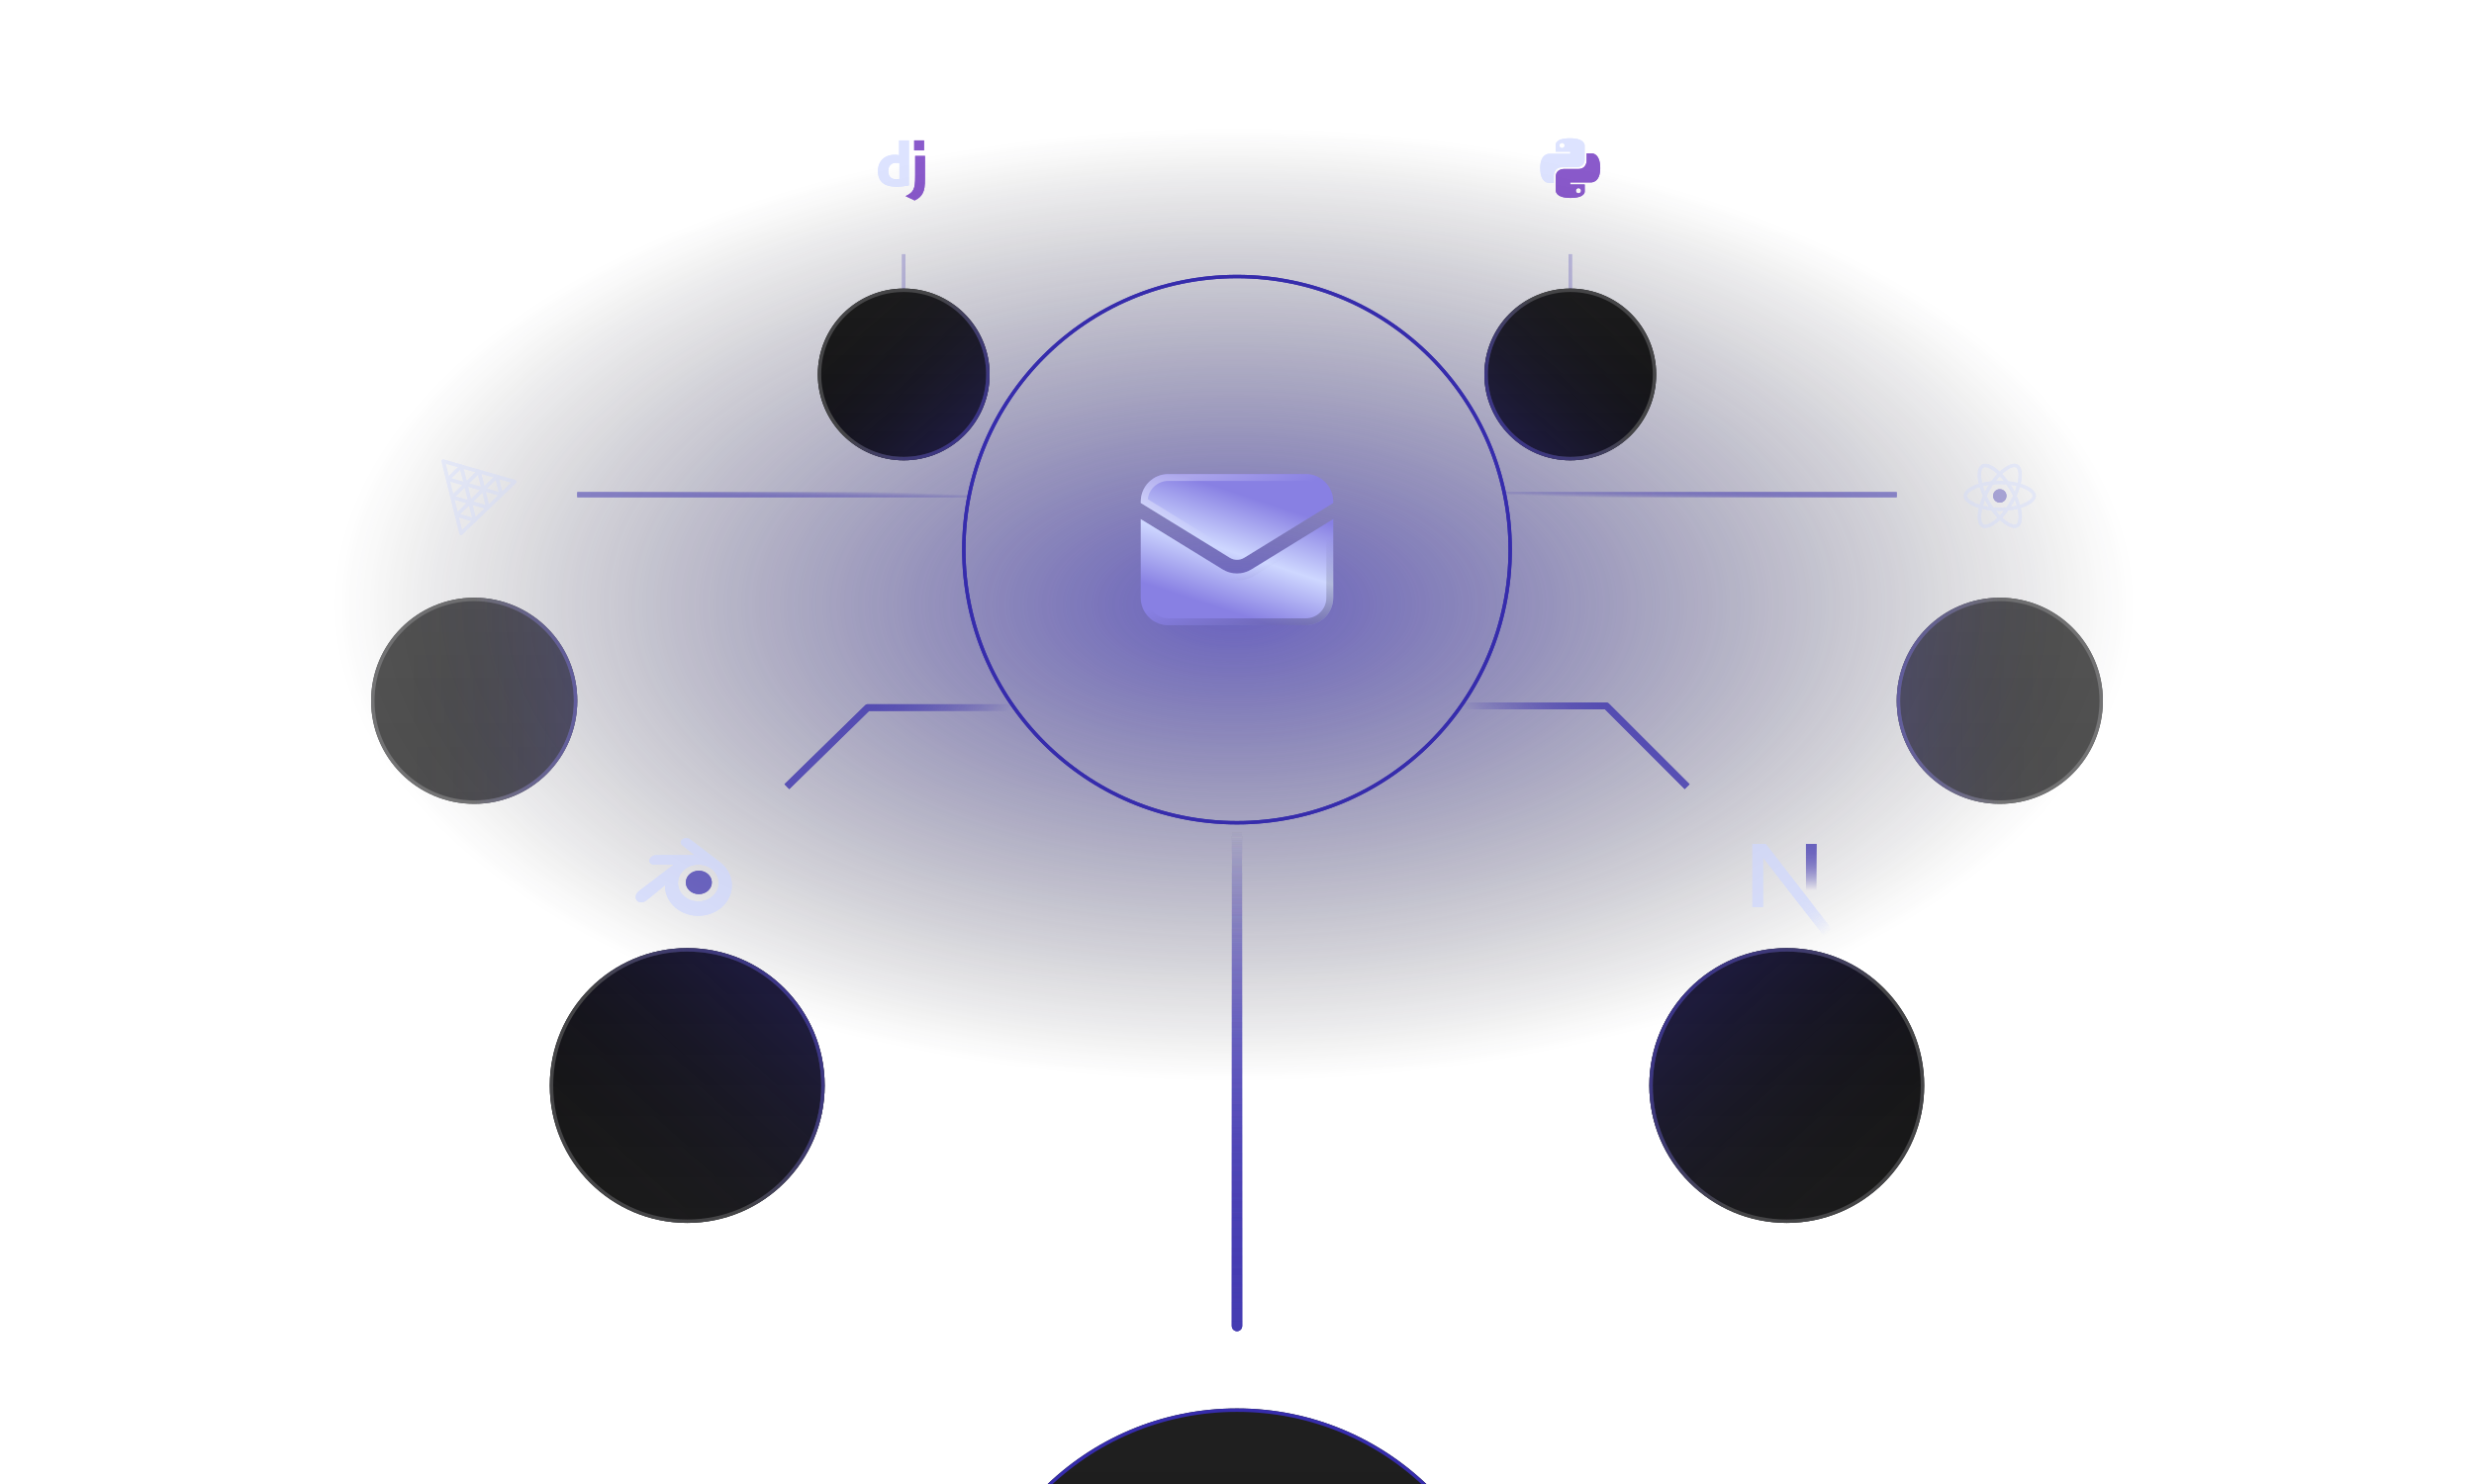 <svg width="720" height="432" viewBox="0 0 720 432" fill="none" xmlns="http://www.w3.org/2000/svg">
<g opacity="0.75">
<path d="M630 160C630 248.366 509.117 320 360 320C210.883 320 90 248.366 90 160C90 71.634 210.883 0 360 0C509.117 0 630 71.634 630 160Z" fill="url(#paint0_radial_313_4597)"/>
</g>
<g opacity="0.25">
<path d="M457 74V87L427.5 116.5" stroke="url(#paint1_linear_313_4597)" stroke-linejoin="round"/>
<path d="M457 74V87L427.5 116.5" stroke="url(#paint2_linear_313_4597)" stroke-linejoin="round" style="mix-blend-mode:plus-lighter"/>
</g>
<g opacity="0.25">
<path d="M263 74V87.153L292.5 117" stroke="url(#paint3_linear_313_4597)" stroke-linejoin="round"/>
<path d="M263 74V87.153L292.5 117" stroke="url(#paint4_linear_313_4597)" stroke-linejoin="round" style="mix-blend-mode:plus-lighter"/>
</g>
<g opacity="0.5">
<path d="M552 144H438" stroke="url(#paint5_linear_313_4597)" stroke-width="1.5"/>
<path d="M552 144H438" stroke="url(#paint6_linear_313_4597)" stroke-width="1.5" style="mix-blend-mode:plus-lighter"/>
</g>
<g opacity="0.5">
<path d="M168 144L282 144" stroke="url(#paint7_linear_313_4597)" stroke-width="1.5"/>
<path d="M168 144L282 144" stroke="url(#paint8_linear_313_4597)" stroke-width="1.5" style="mix-blend-mode:plus-lighter"/>
</g>
<g opacity="0.75">
<path d="M491 229L467.5 205.5H425.5" stroke="url(#paint9_linear_313_4597)" stroke-width="2" stroke-linejoin="round"/>
<path d="M491 229L467.5 205.5H425.5" stroke="url(#paint10_linear_313_4597)" stroke-width="2" stroke-linejoin="round" style="mix-blend-mode:plus-lighter"/>
</g>
<g opacity="0.75">
<path d="M229 229L252.5 206H294.5" stroke="url(#paint11_linear_313_4597)" stroke-width="2" stroke-linejoin="round"/>
<path d="M229 229L252.5 206H294.5" stroke="url(#paint12_linear_313_4597)" stroke-width="2" stroke-linejoin="round" style="mix-blend-mode:plus-lighter"/>
</g>
<g filter="url(#filter0_ddddd_313_4597)">
<circle cx="360" cy="160" r="80" fill="url(#paint13_linear_313_4597)"/>
<circle cx="360" cy="160" r="79.5" stroke="#362CAC"/>
</g>
<path fill-rule="evenodd" clip-rule="evenodd" d="M388 146V146.421L362.096 162.363C361.466 162.75 360.74 162.956 360 162.956C359.26 162.956 358.534 162.75 357.904 162.363L332 146.421V146C332 143.878 332.843 141.843 334.343 140.343C335.843 138.843 337.878 138 340 138H380C382.122 138 384.157 138.843 385.657 140.343C387.157 141.843 388 143.878 388 146ZM332 174V151.12L355.808 165.768C357.069 166.544 358.52 166.954 360 166.954C361.48 166.954 362.931 166.544 364.192 165.768L388 151.12V174C388 176.122 387.157 178.157 385.657 179.657C384.157 181.157 382.122 182 380 182H340C337.878 182 335.843 181.157 334.343 179.657C332.843 178.157 332 176.122 332 174Z" fill="url(#paint14_linear_313_4597)"/>
<g style="mix-blend-mode:plus-lighter" opacity="0.1" filter="url(#filter1_f_313_4597)">
<path fill-rule="evenodd" clip-rule="evenodd" d="M388 146V146.421L362.096 162.363C361.466 162.75 360.74 162.956 360 162.956C359.26 162.956 358.534 162.75 357.904 162.363L332 146.421V146C332 143.878 332.843 141.843 334.343 140.343C335.843 138.843 337.878 138 340 138H380C382.122 138 384.157 138.843 385.657 140.343C387.157 141.843 388 143.878 388 146ZM332 174V151.12L355.808 165.768C357.069 166.544 358.52 166.954 360 166.954C361.48 166.954 362.931 166.544 364.192 165.768L388 151.12V174C388 176.122 387.157 178.157 385.657 179.657C384.157 181.157 382.122 182 380 182H340C337.878 182 335.843 181.157 334.343 179.657C332.843 178.157 332 176.122 332 174Z" fill="url(#paint15_linear_313_4597)"/>
</g>
<g style="mix-blend-mode:plus-lighter" opacity="0.2" filter="url(#filter2_f_313_4597)">
<path fill-rule="evenodd" clip-rule="evenodd" d="M388 146V146.421L362.096 162.363C361.466 162.75 360.74 162.956 360 162.956C359.26 162.956 358.534 162.75 357.904 162.363L332 146.421V146C332 143.878 332.843 141.843 334.343 140.343C335.843 138.843 337.878 138 340 138H380C382.122 138 384.157 138.843 385.657 140.343C387.157 141.843 388 143.878 388 146ZM332 174V151.12L355.808 165.768C357.069 166.544 358.52 166.954 360 166.954C361.48 166.954 362.931 166.544 364.192 165.768L388 151.12V174C388 176.122 387.157 178.157 385.657 179.657C384.157 181.157 382.122 182 380 182H340C337.878 182 335.843 181.157 334.343 179.657C332.843 178.157 332 176.122 332 174Z" fill="url(#paint16_linear_313_4597)"/>
</g>
<path d="M355.284 166.62L355.284 166.62C356.702 167.492 358.335 167.954 360 167.954C361.665 167.954 363.298 167.492 364.716 166.62L364.211 165.799L364.716 166.62L387 152.909V174C387 175.857 386.263 177.637 384.95 178.95C383.637 180.263 381.857 181 380 181H340C338.143 181 336.363 180.263 335.05 178.95C333.737 177.637 333 175.857 333 174V152.909L355.284 166.62Z" stroke="url(#paint17_linear_313_4597)" stroke-width="2"/>
<path d="M386.999 145.863L361.572 161.511C361.572 161.511 361.572 161.511 361.572 161.511C361.099 161.802 360.555 161.956 360 161.956C359.445 161.956 358.901 161.802 358.428 161.511C358.428 161.511 358.428 161.511 358.428 161.511L333.001 145.863C333.037 144.056 333.77 142.331 335.05 141.05C336.363 139.737 338.143 139 340 139H380C381.857 139 383.637 139.737 384.95 141.05C386.23 142.331 386.963 144.056 386.999 145.863Z" stroke="url(#paint18_linear_313_4597)" stroke-width="2"/>
<g style="mix-blend-mode:plus-lighter" filter="url(#filter3_f_313_4597)">
<circle cx="360" cy="160" r="79.5" stroke="#362CAC"/>
</g>
<g style="mix-blend-mode:plus-lighter" filter="url(#filter4_f_313_4597)">
<circle cx="360" cy="160" r="79.5" stroke="#362CAC"/>
</g>
<g filter="url(#filter5_dddd_313_4597)">
<circle cx="25" cy="25" r="25" transform="matrix(-1 0 0 1 288 24)" fill="url(#paint19_linear_313_4597)"/>
<circle cx="25" cy="25" r="25" transform="matrix(-1 0 0 1 288 24)" fill="url(#paint20_linear_313_4597)" fill-opacity="0.25"/>
<circle cx="25" cy="25" r="24.5" transform="matrix(-1 0 0 1 288 24)" stroke="#454547"/>
<circle cx="25" cy="25" r="24.5" transform="matrix(-1 0 0 1 288 24)" stroke="url(#paint21_linear_313_4597)" stroke-opacity="0.4"/>
<circle cx="25" cy="25" r="24.5" transform="matrix(-1 0 0 1 288 24)" stroke="url(#paint22_linear_313_4597)" stroke-opacity="0.4" style="mix-blend-mode:plus-lighter"/>
</g>
<g opacity="0.7">
<path d="M261.662 40.875H264.522V53.983C263.057 54.261 261.978 54.37 260.811 54.37C257.318 54.366 255.5 52.805 255.5 49.808C255.5 46.92 257.429 45.046 260.418 45.046C260.881 45.046 261.235 45.083 261.662 45.192V40.875ZM261.762 47.554C261.427 47.445 261.151 47.408 260.798 47.408C259.351 47.408 258.515 48.291 258.515 49.837C258.515 51.343 259.314 52.174 260.779 52.174C261.096 52.174 261.353 52.156 261.762 52.102V47.554Z" fill="#CED7FF"/>
<path d="M269.198 45.398V51.961C269.198 54.221 269.029 55.308 268.532 56.245C268.068 57.146 267.457 57.714 266.195 58.342L263.541 57.091C264.804 56.505 265.415 55.986 265.805 55.195C266.213 54.386 266.342 53.449 266.342 50.984V45.398H269.198Z" fill="#5914B5"/>
<path d="M266.055 40.875H268.915V43.781H266.055V40.875Z" fill="#5914B5"/>
<g style="mix-blend-mode:plus-lighter" filter="url(#filter6_f_313_4597)">
<path d="M261.662 40.875H264.522V53.983C263.057 54.261 261.978 54.37 260.811 54.37C257.318 54.366 255.5 52.805 255.5 49.808C255.5 46.92 257.429 45.046 260.418 45.046C260.881 45.046 261.235 45.083 261.662 45.192V40.875ZM261.762 47.554C261.427 47.445 261.151 47.408 260.798 47.408C259.351 47.408 258.515 48.291 258.515 49.837C258.515 51.343 259.314 52.174 260.779 52.174C261.096 52.174 261.353 52.156 261.762 52.102V47.554Z" fill="#CED7FF"/>
<path d="M269.198 45.398V51.961C269.198 54.221 269.029 55.308 268.532 56.245C268.068 57.146 267.457 57.714 266.195 58.342L263.541 57.091C264.804 56.505 265.415 55.986 265.805 55.195C266.213 54.386 266.342 53.449 266.342 50.984V45.398H269.198Z" fill="#5914B5"/>
<path d="M266.055 40.875H268.915V43.781H266.055V40.875Z" fill="#5914B5"/>
</g>
</g>
<g filter="url(#filter7_dddd_313_4597)">
<circle cx="457" cy="49" r="25" fill="url(#paint23_linear_313_4597)"/>
<circle cx="457" cy="49" r="25" fill="url(#paint24_linear_313_4597)" fill-opacity="0.25"/>
<circle cx="457" cy="49" r="24.5" stroke="#454547"/>
<circle cx="457" cy="49" r="24.5" stroke="url(#paint25_linear_313_4597)" stroke-opacity="0.4"/>
<circle cx="457" cy="49" r="24.5" stroke="url(#paint26_linear_313_4597)" stroke-opacity="0.4" style="mix-blend-mode:plus-lighter"/>
</g>
<g opacity="0.7">
<path d="M456.916 40.25C452.484 40.25 452.761 42.172 452.761 42.172L452.766 44.163H456.995V44.761H451.086C451.086 44.761 448.25 44.439 448.25 48.911C448.25 53.383 450.725 53.224 450.725 53.224H452.203V51.149C452.203 51.149 452.123 48.674 454.638 48.674H458.833C458.833 48.674 461.19 48.712 461.19 46.396V42.567C461.19 42.567 461.548 40.25 456.916 40.25ZM454.584 41.589C455.005 41.589 455.345 41.929 455.345 42.35C455.345 42.771 455.005 43.111 454.584 43.111C454.163 43.111 453.823 42.771 453.823 42.35C453.823 41.929 454.163 41.589 454.584 41.589Z" fill="#CED7FF"/>
<path d="M457.042 57.617C461.474 57.617 461.197 55.695 461.197 55.695L461.192 53.704H456.963V53.106H462.872C462.872 53.106 465.708 53.428 465.708 48.956C465.708 44.484 463.233 44.643 463.233 44.643H461.755V46.718C461.755 46.718 461.835 49.193 459.32 49.193H455.125C455.125 49.193 452.768 49.155 452.768 51.471V55.3C452.768 55.3 452.41 57.617 457.042 57.617ZM459.374 56.278C458.953 56.278 458.613 55.938 458.613 55.517C458.613 55.096 458.953 54.756 459.374 54.756C459.795 54.756 460.135 55.096 460.135 55.517C460.135 55.938 459.795 56.278 459.374 56.278Z" fill="#5914B5"/>
<g style="mix-blend-mode:plus-lighter" filter="url(#filter8_f_313_4597)">
<path d="M456.916 40.25C452.484 40.25 452.761 42.172 452.761 42.172L452.766 44.163H456.995V44.761H451.086C451.086 44.761 448.25 44.439 448.25 48.911C448.25 53.383 450.725 53.224 450.725 53.224H452.203V51.149C452.203 51.149 452.123 48.674 454.638 48.674H458.833C458.833 48.674 461.19 48.712 461.19 46.396V42.567C461.19 42.567 461.548 40.25 456.916 40.25ZM454.584 41.589C455.005 41.589 455.345 41.929 455.345 42.35C455.345 42.771 455.005 43.111 454.584 43.111C454.163 43.111 453.823 42.771 453.823 42.35C453.823 41.929 454.163 41.589 454.584 41.589Z" fill="#CED7FF"/>
<path d="M457.042 57.617C461.474 57.617 461.197 55.695 461.197 55.695L461.192 53.704H456.963V53.106H462.872C462.872 53.106 465.708 53.428 465.708 48.956C465.708 44.484 463.233 44.643 463.233 44.643H461.755V46.718C461.755 46.718 461.835 49.193 459.32 49.193H455.125C455.125 49.193 452.768 49.155 452.768 51.471V55.3C452.768 55.3 452.41 57.617 457.042 57.617ZM459.374 56.278C458.953 56.278 458.613 55.938 458.613 55.517C458.613 55.096 458.953 54.756 459.374 54.756C459.795 54.756 460.135 55.096 460.135 55.517C460.135 55.938 459.795 56.278 459.374 56.278Z" fill="#5914B5"/>
</g>
</g>
<g filter="url(#filter9_dddd_313_4597)">
<circle cx="200" cy="256" r="40" transform="rotate(180 200 256)" fill="url(#paint27_linear_313_4597)"/>
<circle cx="200" cy="256" r="40" transform="rotate(180 200 256)" fill="url(#paint28_linear_313_4597)" fill-opacity="0.25"/>
<circle cx="200" cy="256" r="39.5" transform="rotate(180 200 256)" stroke="#454547"/>
<circle cx="200" cy="256" r="39.5" transform="rotate(180 200 256)" stroke="url(#paint29_linear_313_4597)" stroke-opacity="0.4"/>
<circle cx="200" cy="256" r="39.5" transform="rotate(180 200 256)" stroke="url(#paint30_linear_313_4597)" stroke-opacity="0.4" style="mix-blend-mode:plus-lighter"/>
</g>
<g opacity="0.7">
<path d="M199.597 256.708C199.649 255.78 200.106 254.963 200.796 254.383C201.473 253.814 202.384 253.466 203.377 253.466C204.37 253.466 205.281 253.814 205.958 254.383C206.647 254.963 207.104 255.78 207.157 256.707C207.21 257.661 206.824 258.547 206.147 259.203C205.457 259.871 204.476 260.29 203.377 260.29C202.278 260.29 201.295 259.871 200.606 259.203C199.928 258.547 199.544 257.661 199.597 256.708Z" fill="#362CAC"/>
<path d="M193.576 258.583C193.583 258.946 193.699 259.652 193.874 260.203C194.241 261.37 194.865 262.449 195.732 263.4C196.622 264.378 197.718 265.163 198.984 265.72C200.314 266.306 201.756 266.604 203.253 266.602C204.748 266.6 206.19 266.296 207.52 265.706C208.786 265.143 209.881 264.354 210.769 263.376C211.636 262.421 212.258 261.34 212.627 260.173C212.812 259.584 212.929 258.986 212.976 258.386C213.022 257.794 213.002 257.202 212.918 256.61C212.753 255.457 212.351 254.375 211.733 253.388C211.168 252.482 210.439 251.688 209.572 251.02L209.574 251.019L200.827 244.345C200.819 244.339 200.813 244.333 200.804 244.327C200.231 243.89 199.266 243.891 198.634 244.33C197.996 244.774 197.923 245.507 198.491 245.97L198.489 245.972L202.137 248.92L191.017 248.932H191.003C190.084 248.933 189.2 249.532 189.025 250.29C188.845 251.061 189.47 251.701 190.425 251.704L190.424 251.708L196.06 251.697L186.003 259.368C185.99 259.377 185.976 259.387 185.964 259.397C185.015 260.118 184.709 261.319 185.306 262.078C185.913 262.851 187.202 262.852 188.161 262.083L193.65 257.619C193.65 257.619 193.57 258.222 193.576 258.583ZM207.68 260.601C206.55 261.746 204.966 262.396 203.253 262.399C201.537 262.402 199.954 261.759 198.823 260.616C198.27 260.059 197.864 259.418 197.614 258.735C197.369 258.064 197.273 257.352 197.336 256.634C197.396 255.931 197.607 255.261 197.942 254.655C198.272 254.06 198.727 253.521 199.288 253.066C200.387 252.176 201.787 251.694 203.251 251.692C204.716 251.69 206.114 252.167 207.215 253.055C207.775 253.508 208.229 254.044 208.559 254.639C208.896 255.245 209.105 255.912 209.167 256.616C209.229 257.334 209.134 258.045 208.888 258.716C208.638 259.401 208.233 260.042 207.68 260.601Z" fill="#CED7FF"/>
<g style="mix-blend-mode:plus-lighter" filter="url(#filter10_f_313_4597)">
<path d="M199.597 256.708C199.649 255.78 200.106 254.963 200.796 254.383C201.473 253.814 202.384 253.466 203.377 253.466C204.37 253.466 205.281 253.814 205.958 254.383C206.647 254.963 207.104 255.78 207.157 256.707C207.21 257.661 206.824 258.547 206.147 259.203C205.457 259.871 204.476 260.29 203.377 260.29C202.278 260.29 201.295 259.871 200.606 259.203C199.928 258.547 199.544 257.661 199.597 256.708Z" fill="#362CAC"/>
<path d="M193.576 258.583C193.583 258.946 193.699 259.652 193.874 260.203C194.241 261.37 194.865 262.449 195.732 263.4C196.622 264.378 197.718 265.163 198.984 265.72C200.314 266.306 201.756 266.604 203.253 266.602C204.748 266.6 206.19 266.296 207.52 265.706C208.786 265.143 209.881 264.354 210.769 263.376C211.636 262.421 212.258 261.34 212.627 260.173C212.812 259.584 212.929 258.986 212.976 258.386C213.022 257.794 213.002 257.202 212.918 256.61C212.753 255.457 212.351 254.375 211.733 253.388C211.168 252.482 210.439 251.688 209.572 251.02L209.574 251.019L200.827 244.345C200.819 244.339 200.813 244.333 200.804 244.327C200.231 243.89 199.266 243.891 198.634 244.33C197.996 244.774 197.923 245.507 198.491 245.97L198.489 245.972L202.137 248.92L191.017 248.932H191.003C190.084 248.933 189.2 249.532 189.025 250.29C188.845 251.061 189.47 251.701 190.425 251.704L190.424 251.708L196.06 251.697L186.003 259.368C185.99 259.377 185.976 259.387 185.964 259.397C185.015 260.118 184.709 261.319 185.306 262.078C185.913 262.851 187.202 262.852 188.161 262.083L193.65 257.619C193.65 257.619 193.57 258.222 193.576 258.583ZM207.68 260.601C206.55 261.746 204.966 262.396 203.253 262.399C201.537 262.402 199.954 261.759 198.823 260.616C198.27 260.059 197.864 259.418 197.614 258.735C197.369 258.064 197.273 257.352 197.336 256.634C197.396 255.931 197.607 255.261 197.942 254.655C198.272 254.06 198.727 253.521 199.288 253.066C200.387 252.176 201.787 251.694 203.251 251.692C204.716 251.69 206.114 252.167 207.215 253.055C207.775 253.508 208.229 254.044 208.559 254.639C208.896 255.245 209.105 255.912 209.167 256.616C209.229 257.334 209.134 258.045 208.888 258.716C208.638 259.401 208.233 260.042 207.68 260.601Z" fill="#CED7FF"/>
</g>
</g>
<g filter="url(#filter11_dddd_313_4597)">
<circle cx="40" cy="40" r="40" transform="matrix(1 0 0 -1 480 296)" fill="url(#paint31_linear_313_4597)"/>
<circle cx="40" cy="40" r="40" transform="matrix(1 0 0 -1 480 296)" fill="url(#paint32_linear_313_4597)" fill-opacity="0.25"/>
<circle cx="40" cy="40" r="39.5" transform="matrix(1 0 0 -1 480 296)" stroke="#454547"/>
<circle cx="40" cy="40" r="39.5" transform="matrix(1 0 0 -1 480 296)" stroke="url(#paint33_linear_313_4597)" stroke-opacity="0.4"/>
<circle cx="40" cy="40" r="39.5" transform="matrix(1 0 0 -1 480 296)" stroke="url(#paint34_linear_313_4597)" stroke-opacity="0.4" style="mix-blend-mode:plus-lighter"/>
</g>
<g opacity="0.7">
<path d="M534.401 272.128L513.87 245.679H510V264.067H513.095V249.609L531.973 274C532.824 273.429 533.636 272.804 534.401 272.128Z" fill="url(#paint35_linear_313_4597)"/>
<path d="M528.653 245.679H525.586V264.075H528.653V245.679Z" fill="url(#paint36_linear_313_4597)"/>
<g style="mix-blend-mode:plus-lighter" filter="url(#filter12_f_313_4597)">
<path d="M534.401 272.128L513.87 245.679H510V264.067H513.095V249.609L531.973 274C532.824 273.429 533.636 272.804 534.401 272.128Z" fill="url(#paint37_linear_313_4597)"/>
<path d="M528.653 245.679H525.586V264.075H528.653V245.679Z" fill="url(#paint38_linear_313_4597)"/>
</g>
</g>
<g opacity="0.75">
<g filter="url(#filter13_dddd_313_4597)">
<circle cx="30" cy="30" r="30" transform="matrix(-1 0 0 1 168 114)" fill="url(#paint39_linear_313_4597)"/>
<circle cx="30" cy="30" r="30" transform="matrix(-1 0 0 1 168 114)" fill="url(#paint40_linear_313_4597)" fill-opacity="0.25"/>
<circle cx="30" cy="30" r="29.5" transform="matrix(-1 0 0 1 168 114)" stroke="#454547"/>
<circle cx="30" cy="30" r="29.5" transform="matrix(-1 0 0 1 168 114)" stroke="url(#paint41_linear_313_4597)" stroke-opacity="0.4"/>
<circle cx="30" cy="30" r="29.5" transform="matrix(-1 0 0 1 168 114)" stroke="url(#paint42_linear_313_4597)" stroke-opacity="0.4" style="mix-blend-mode:plus-lighter"/>
</g>
<g opacity="0.5">
<path fill-rule="evenodd" clip-rule="evenodd" d="M134.187 155.25L129 134.25L149.795 140.237L134.187 155.25Z" stroke="#CED7FF" stroke-miterlimit="10" stroke-linejoin="round"/>
<path fill-rule="evenodd" clip-rule="evenodd" d="M139.394 137.244L141.985 147.747L131.594 144.753L139.394 137.244Z" stroke="#CED7FF" stroke-miterlimit="10" stroke-linejoin="round"/>
<path fill-rule="evenodd" clip-rule="evenodd" d="M136.815 146.177L135.527 140.959L140.69 142.442L136.815 146.177Z" stroke="#CED7FF" stroke-miterlimit="10" stroke-linejoin="round"/>
<path fill-rule="evenodd" clip-rule="evenodd" d="M134.241 135.749L135.528 140.966L130.365 139.484L134.241 135.749Z" stroke="#CED7FF" stroke-miterlimit="10" stroke-linejoin="round"/>
<path fill-rule="evenodd" clip-rule="evenodd" d="M144.565 138.723L145.852 143.94L140.689 142.458L144.565 138.723Z" stroke="#CED7FF" stroke-miterlimit="10" stroke-linejoin="round"/>
<path fill-rule="evenodd" clip-rule="evenodd" d="M136.815 146.181L138.102 151.398L132.939 149.916L136.815 146.181Z" stroke="#CED7FF" stroke-miterlimit="10" stroke-linejoin="round"/>
<g style="mix-blend-mode:plus-lighter" filter="url(#filter14_f_313_4597)">
<path fill-rule="evenodd" clip-rule="evenodd" d="M134.187 155.25L129 134.25L149.795 140.237L134.187 155.25Z" stroke="#CED7FF" stroke-miterlimit="10" stroke-linejoin="round"/>
<path fill-rule="evenodd" clip-rule="evenodd" d="M139.394 137.244L141.985 147.747L131.594 144.753L139.394 137.244Z" stroke="#CED7FF" stroke-miterlimit="10" stroke-linejoin="round"/>
<path fill-rule="evenodd" clip-rule="evenodd" d="M136.815 146.177L135.527 140.959L140.69 142.442L136.815 146.177Z" stroke="#CED7FF" stroke-miterlimit="10" stroke-linejoin="round"/>
<path fill-rule="evenodd" clip-rule="evenodd" d="M134.241 135.749L135.528 140.966L130.365 139.484L134.241 135.749Z" stroke="#CED7FF" stroke-miterlimit="10" stroke-linejoin="round"/>
<path fill-rule="evenodd" clip-rule="evenodd" d="M144.565 138.723L145.852 143.94L140.689 142.458L144.565 138.723Z" stroke="#CED7FF" stroke-miterlimit="10" stroke-linejoin="round"/>
<path fill-rule="evenodd" clip-rule="evenodd" d="M136.815 146.181L138.102 151.398L132.939 149.916L136.815 146.181Z" stroke="#CED7FF" stroke-miterlimit="10" stroke-linejoin="round"/>
</g>
</g>
</g>
<g opacity="0.75">
<g filter="url(#filter15_dddd_313_4597)">
<circle cx="582" cy="144" r="30" fill="url(#paint43_linear_313_4597)"/>
<circle cx="582" cy="144" r="30" fill="url(#paint44_linear_313_4597)" fill-opacity="0.25"/>
<circle cx="582" cy="144" r="29.5" stroke="#454547"/>
<circle cx="582" cy="144" r="29.5" stroke="url(#paint45_linear_313_4597)" stroke-opacity="0.4"/>
<circle cx="582" cy="144" r="29.5" stroke="url(#paint46_linear_313_4597)" stroke-opacity="0.4" style="mix-blend-mode:plus-lighter"/>
</g>
<g opacity="0.5">
<path d="M592.5 144.351C592.5 142.961 590.758 141.642 588.087 140.825C588.703 138.103 588.429 135.937 587.222 135.244C586.944 135.081 586.619 135.004 586.263 135.004V135.959C586.46 135.959 586.619 135.997 586.751 136.07C587.333 136.404 587.586 137.675 587.389 139.31C587.342 139.712 587.265 140.136 587.171 140.568C586.332 140.363 585.416 140.204 584.453 140.102C583.875 139.31 583.276 138.591 582.672 137.962C584.067 136.665 585.377 135.954 586.268 135.954V135C585.091 135 583.55 135.839 581.991 137.294C580.433 135.847 578.892 135.017 577.715 135.017V135.972C578.601 135.972 579.915 136.678 581.311 137.966C580.712 138.595 580.112 139.31 579.543 140.102C578.576 140.204 577.66 140.363 576.821 140.572C576.722 140.144 576.649 139.729 576.598 139.331C576.397 137.696 576.645 136.425 577.223 136.087C577.351 136.01 577.518 135.976 577.715 135.976V135.021C577.356 135.021 577.03 135.098 576.748 135.261C575.545 135.954 575.275 138.116 575.896 140.829C573.234 141.651 571.5 142.965 571.5 144.351C571.5 145.742 573.242 147.061 575.913 147.878C575.297 150.6 575.571 152.766 576.778 153.459C577.056 153.622 577.381 153.699 577.741 153.699C578.918 153.699 580.459 152.86 582.017 151.405C583.575 152.851 585.116 153.682 586.293 153.682C586.653 153.682 586.978 153.604 587.261 153.442C588.464 152.749 588.733 150.587 588.113 147.874C590.766 147.056 592.5 145.738 592.5 144.351ZM586.927 141.497C586.768 142.049 586.572 142.618 586.349 143.187C586.173 142.845 585.989 142.503 585.788 142.16C585.591 141.818 585.382 141.484 585.172 141.159C585.78 141.249 586.366 141.36 586.927 141.497ZM584.966 146.055C584.632 146.633 584.29 147.18 583.935 147.69C583.297 147.745 582.651 147.775 582 147.775C581.354 147.775 580.707 147.745 580.074 147.694C579.719 147.185 579.372 146.641 579.038 146.068C578.713 145.507 578.417 144.938 578.148 144.364C578.413 143.791 578.713 143.217 579.034 142.657C579.368 142.079 579.71 141.531 580.065 141.022C580.703 140.966 581.349 140.936 582 140.936C582.646 140.936 583.293 140.966 583.926 141.017C584.281 141.527 584.628 142.07 584.962 142.644C585.287 143.204 585.583 143.774 585.852 144.347C585.583 144.921 585.287 145.494 584.966 146.055ZM586.349 145.498C586.58 146.072 586.777 146.645 586.94 147.202C586.379 147.339 585.788 147.454 585.176 147.544C585.386 147.215 585.596 146.877 585.793 146.53C585.989 146.188 586.173 145.841 586.349 145.498ZM582.009 150.065C581.61 149.654 581.212 149.196 580.819 148.695C581.204 148.713 581.598 148.725 581.996 148.725C582.398 148.725 582.796 148.717 583.186 148.695C582.8 149.196 582.402 149.654 582.009 150.065ZM578.824 147.544C578.216 147.454 577.63 147.343 577.069 147.206C577.227 146.654 577.424 146.085 577.647 145.516C577.822 145.858 578.006 146.2 578.208 146.543C578.409 146.885 578.614 147.219 578.824 147.544ZM581.987 138.638C582.385 139.049 582.783 139.507 583.177 140.007C582.792 139.99 582.398 139.977 582 139.977C581.598 139.977 581.2 139.986 580.81 140.007C581.195 139.507 581.593 139.049 581.987 138.638ZM578.82 141.159C578.61 141.488 578.4 141.826 578.203 142.173C578.006 142.515 577.822 142.858 577.647 143.2C577.416 142.627 577.219 142.053 577.056 141.497C577.617 141.364 578.208 141.249 578.82 141.159ZM574.946 146.517C573.43 145.871 572.45 145.023 572.45 144.351C572.45 143.68 573.43 142.828 574.946 142.186C575.314 142.028 575.716 141.886 576.131 141.754C576.375 142.592 576.696 143.466 577.095 144.36C576.701 145.25 576.384 146.119 576.144 146.954C575.721 146.821 575.318 146.675 574.946 146.517ZM577.249 152.633C576.667 152.299 576.414 151.028 576.611 149.393C576.658 148.991 576.735 148.567 576.829 148.135C577.668 148.34 578.584 148.499 579.547 148.601C580.125 149.393 580.724 150.112 581.328 150.741C579.933 152.038 578.623 152.749 577.732 152.749C577.54 152.744 577.377 152.706 577.249 152.633ZM587.402 149.372C587.603 151.007 587.355 152.278 586.777 152.616C586.649 152.693 586.482 152.727 586.285 152.727C585.399 152.727 584.085 152.021 582.689 150.733C583.288 150.104 583.888 149.389 584.457 148.597C585.424 148.494 586.34 148.336 587.179 148.126C587.278 148.559 587.355 148.974 587.402 149.372ZM589.05 146.517C588.682 146.675 588.279 146.817 587.864 146.949C587.62 146.11 587.299 145.237 586.901 144.343C587.295 143.453 587.612 142.584 587.851 141.749C588.275 141.882 588.678 142.028 589.054 142.186C590.57 142.832 591.55 143.68 591.55 144.351C591.545 145.023 590.565 145.875 589.05 146.517Z" fill="#CED7FF"/>
<path d="M581.995 146.307C583.076 146.307 583.951 145.432 583.951 144.351C583.951 143.271 583.076 142.396 581.995 142.396C580.915 142.396 580.039 143.271 580.039 144.351C580.039 145.432 580.915 146.307 581.995 146.307Z" fill="#362CAC"/>
<g style="mix-blend-mode:plus-lighter" filter="url(#filter16_f_313_4597)">
<path d="M592.5 144.351C592.5 142.961 590.758 141.642 588.087 140.825C588.703 138.103 588.429 135.937 587.222 135.244C586.944 135.081 586.619 135.004 586.263 135.004V135.959C586.46 135.959 586.619 135.997 586.751 136.07C587.333 136.404 587.586 137.675 587.389 139.31C587.342 139.712 587.265 140.136 587.171 140.568C586.332 140.363 585.416 140.204 584.453 140.102C583.875 139.31 583.276 138.591 582.672 137.962C584.067 136.665 585.377 135.954 586.268 135.954V135C585.091 135 583.55 135.839 581.991 137.294C580.433 135.847 578.892 135.017 577.715 135.017V135.972C578.601 135.972 579.915 136.678 581.311 137.966C580.712 138.595 580.112 139.31 579.543 140.102C578.576 140.204 577.66 140.363 576.821 140.572C576.722 140.144 576.649 139.729 576.598 139.331C576.397 137.696 576.645 136.425 577.223 136.087C577.351 136.01 577.518 135.976 577.715 135.976V135.021C577.356 135.021 577.03 135.098 576.748 135.261C575.545 135.954 575.275 138.116 575.896 140.829C573.234 141.651 571.5 142.965 571.5 144.351C571.5 145.742 573.242 147.061 575.913 147.878C575.297 150.6 575.571 152.766 576.778 153.459C577.056 153.622 577.381 153.699 577.741 153.699C578.918 153.699 580.459 152.86 582.017 151.405C583.575 152.851 585.116 153.682 586.293 153.682C586.653 153.682 586.978 153.604 587.261 153.442C588.464 152.749 588.733 150.587 588.113 147.874C590.766 147.056 592.5 145.738 592.5 144.351ZM586.927 141.497C586.768 142.049 586.572 142.618 586.349 143.187C586.173 142.845 585.989 142.503 585.788 142.16C585.591 141.818 585.382 141.484 585.172 141.159C585.78 141.249 586.366 141.36 586.927 141.497ZM584.966 146.055C584.632 146.633 584.29 147.18 583.935 147.69C583.297 147.745 582.651 147.775 582 147.775C581.354 147.775 580.707 147.745 580.074 147.694C579.719 147.185 579.372 146.641 579.038 146.068C578.713 145.507 578.417 144.938 578.148 144.364C578.413 143.791 578.713 143.217 579.034 142.657C579.368 142.079 579.71 141.531 580.065 141.022C580.703 140.966 581.349 140.936 582 140.936C582.646 140.936 583.293 140.966 583.926 141.017C584.281 141.527 584.628 142.07 584.962 142.644C585.287 143.204 585.583 143.774 585.852 144.347C585.583 144.921 585.287 145.494 584.966 146.055ZM586.349 145.498C586.58 146.072 586.777 146.645 586.94 147.202C586.379 147.339 585.788 147.454 585.176 147.544C585.386 147.215 585.596 146.877 585.793 146.53C585.989 146.188 586.173 145.841 586.349 145.498ZM582.009 150.065C581.61 149.654 581.212 149.196 580.819 148.695C581.204 148.713 581.598 148.725 581.996 148.725C582.398 148.725 582.796 148.717 583.186 148.695C582.8 149.196 582.402 149.654 582.009 150.065ZM578.824 147.544C578.216 147.454 577.63 147.343 577.069 147.206C577.227 146.654 577.424 146.085 577.647 145.516C577.822 145.858 578.006 146.2 578.208 146.543C578.409 146.885 578.614 147.219 578.824 147.544ZM581.987 138.638C582.385 139.049 582.783 139.507 583.177 140.007C582.792 139.99 582.398 139.977 582 139.977C581.598 139.977 581.2 139.986 580.81 140.007C581.195 139.507 581.593 139.049 581.987 138.638ZM578.82 141.159C578.61 141.488 578.4 141.826 578.203 142.173C578.006 142.515 577.822 142.858 577.647 143.2C577.416 142.627 577.219 142.053 577.056 141.497C577.617 141.364 578.208 141.249 578.82 141.159ZM574.946 146.517C573.43 145.871 572.45 145.023 572.45 144.351C572.45 143.68 573.43 142.828 574.946 142.186C575.314 142.028 575.716 141.886 576.131 141.754C576.375 142.592 576.696 143.466 577.095 144.36C576.701 145.25 576.384 146.119 576.144 146.954C575.721 146.821 575.318 146.675 574.946 146.517ZM577.249 152.633C576.667 152.299 576.414 151.028 576.611 149.393C576.658 148.991 576.735 148.567 576.829 148.135C577.668 148.34 578.584 148.499 579.547 148.601C580.125 149.393 580.724 150.112 581.328 150.741C579.933 152.038 578.623 152.749 577.732 152.749C577.54 152.744 577.377 152.706 577.249 152.633ZM587.402 149.372C587.603 151.007 587.355 152.278 586.777 152.616C586.649 152.693 586.482 152.727 586.285 152.727C585.399 152.727 584.085 152.021 582.689 150.733C583.288 150.104 583.888 149.389 584.457 148.597C585.424 148.494 586.34 148.336 587.179 148.126C587.278 148.559 587.355 148.974 587.402 149.372ZM589.05 146.517C588.682 146.675 588.279 146.817 587.864 146.949C587.62 146.11 587.299 145.237 586.901 144.343C587.295 143.453 587.612 142.584 587.851 141.749C588.275 141.882 588.678 142.028 589.054 142.186C590.57 142.832 591.55 143.68 591.55 144.351C591.545 145.023 590.565 145.875 589.05 146.517Z" fill="#CED7FF"/>
<path d="M581.995 146.307C583.076 146.307 583.951 145.432 583.951 144.351C583.951 143.271 583.076 142.396 581.995 142.396C580.915 142.396 580.039 143.271 580.039 144.351C580.039 145.432 580.915 146.307 581.995 146.307Z" fill="#362CAC"/>
</g>
</g>
</g>
<g opacity="0.8">
<path d="M361.5 386C361.5 386.828 360.828 387.5 360 387.5C359.172 387.5 358.5 386.828 358.5 386L361.5 386ZM358.5 386L358.5 242L361.5 242L361.5 386L358.5 386Z" fill="url(#paint47_linear_313_4597)"/>
<path d="M361.5 386C361.5 386.828 360.828 387.5 360 387.5C359.172 387.5 358.5 386.828 358.5 386L361.5 386ZM358.5 386L358.5 242L361.5 242L361.5 386L358.5 386Z" fill="url(#paint48_linear_313_4597)" style="mix-blend-mode:plus-lighter"/>
</g>
<g style="mix-blend-mode:plus-lighter" opacity="0.4" filter="url(#filter17_f_313_4597)">
<path d="M361.5 386C361.5 386.828 360.828 387.5 360 387.5C359.172 387.5 358.5 386.828 358.5 386L361.5 386ZM358.5 386L358.5 242L361.5 242L361.5 386L358.5 386Z" fill="url(#paint49_linear_313_4597)"/>
<path d="M361.5 386C361.5 386.828 360.828 387.5 360 387.5C359.172 387.5 358.5 386.828 358.5 386L361.5 386ZM358.5 386L358.5 242L361.5 242L361.5 386L358.5 386Z" fill="url(#paint50_linear_313_4597)" style="mix-blend-mode:plus-lighter"/>
</g>
<g style="mix-blend-mode:plus-lighter" opacity="0.4" filter="url(#filter18_f_313_4597)">
<path d="M361.5 386C361.5 386.828 360.828 387.5 360 387.5C359.172 387.5 358.5 386.828 358.5 386L361.5 386ZM358.5 386L358.5 242L361.5 242L361.5 386L358.5 386Z" fill="url(#paint51_linear_313_4597)"/>
<path d="M361.5 386C361.5 386.828 360.828 387.5 360 387.5C359.172 387.5 358.5 386.828 358.5 386L361.5 386ZM358.5 386L358.5 242L361.5 242L361.5 386L358.5 386Z" fill="url(#paint52_linear_313_4597)" style="mix-blend-mode:plus-lighter"/>
</g>
<defs>
<filter id="filter0_ddddd_313_4597" x="238" y="73" width="244" height="359" filterUnits="userSpaceOnUse" color-interpolation-filters="sRGB">
<feFlood flood-opacity="0" result="BackgroundImageFix"/>
<feColorMatrix in="SourceAlpha" type="matrix" values="0 0 0 0 0 0 0 0 0 0 0 0 0 0 0 0 0 0 127 0" result="hardAlpha"/>
<feOffset dy="6"/>
<feGaussianBlur stdDeviation="6.5"/>
<feColorMatrix type="matrix" values="0 0 0 0 0 0 0 0 0 0 0 0 0 0 0 0 0 0 0.34 0"/>
<feBlend mode="normal" in2="BackgroundImageFix" result="effect1_dropShadow_313_4597"/>
<feColorMatrix in="SourceAlpha" type="matrix" values="0 0 0 0 0 0 0 0 0 0 0 0 0 0 0 0 0 0 127 0" result="hardAlpha"/>
<feOffset dy="24"/>
<feGaussianBlur stdDeviation="12"/>
<feColorMatrix type="matrix" values="0 0 0 0 0 0 0 0 0 0 0 0 0 0 0 0 0 0 0.3 0"/>
<feBlend mode="normal" in2="effect1_dropShadow_313_4597" result="effect2_dropShadow_313_4597"/>
<feColorMatrix in="SourceAlpha" type="matrix" values="0 0 0 0 0 0 0 0 0 0 0 0 0 0 0 0 0 0 127 0" result="hardAlpha"/>
<feOffset dy="54"/>
<feGaussianBlur stdDeviation="16"/>
<feColorMatrix type="matrix" values="0 0 0 0 0 0 0 0 0 0 0 0 0 0 0 0 0 0 0.18 0"/>
<feBlend mode="normal" in2="effect2_dropShadow_313_4597" result="effect3_dropShadow_313_4597"/>
<feColorMatrix in="SourceAlpha" type="matrix" values="0 0 0 0 0 0 0 0 0 0 0 0 0 0 0 0 0 0 127 0" result="hardAlpha"/>
<feOffset dy="96"/>
<feGaussianBlur stdDeviation="19"/>
<feColorMatrix type="matrix" values="0 0 0 0 0 0 0 0 0 0 0 0 0 0 0 0 0 0 0.05 0"/>
<feBlend mode="normal" in2="effect3_dropShadow_313_4597" result="effect4_dropShadow_313_4597"/>
<feColorMatrix in="SourceAlpha" type="matrix" values="0 0 0 0 0 0 0 0 0 0 0 0 0 0 0 0 0 0 127 0" result="hardAlpha"/>
<feOffset dy="150"/>
<feGaussianBlur stdDeviation="21"/>
<feColorMatrix type="matrix" values="0 0 0 0 0 0 0 0 0 0 0 0 0 0 0 0 0 0 0.01 0"/>
<feBlend mode="normal" in2="effect4_dropShadow_313_4597" result="effect5_dropShadow_313_4597"/>
<feBlend mode="normal" in="SourceGraphic" in2="effect5_dropShadow_313_4597" result="shape"/>
</filter>
<filter id="filter1_f_313_4597" x="316" y="122" width="88" height="76" filterUnits="userSpaceOnUse" color-interpolation-filters="sRGB">
<feFlood flood-opacity="0" result="BackgroundImageFix"/>
<feBlend mode="normal" in="SourceGraphic" in2="BackgroundImageFix" result="shape"/>
<feGaussianBlur stdDeviation="8" result="effect1_foregroundBlur_313_4597"/>
</filter>
<filter id="filter2_f_313_4597" x="300" y="106" width="120" height="108" filterUnits="userSpaceOnUse" color-interpolation-filters="sRGB">
<feFlood flood-opacity="0" result="BackgroundImageFix"/>
<feBlend mode="normal" in="SourceGraphic" in2="BackgroundImageFix" result="shape"/>
<feGaussianBlur stdDeviation="16" result="effect1_foregroundBlur_313_4597"/>
</filter>
<filter id="filter3_f_313_4597" x="276" y="76" width="168" height="168" filterUnits="userSpaceOnUse" color-interpolation-filters="sRGB">
<feFlood flood-opacity="0" result="BackgroundImageFix"/>
<feBlend mode="normal" in="SourceGraphic" in2="BackgroundImageFix" result="shape"/>
<feGaussianBlur stdDeviation="2" result="effect1_foregroundBlur_313_4597"/>
</filter>
<filter id="filter4_f_313_4597" x="272" y="72" width="176" height="176" filterUnits="userSpaceOnUse" color-interpolation-filters="sRGB">
<feFlood flood-opacity="0" result="BackgroundImageFix"/>
<feBlend mode="normal" in="SourceGraphic" in2="BackgroundImageFix" result="shape"/>
<feGaussianBlur stdDeviation="4" result="effect1_foregroundBlur_313_4597"/>
</filter>
<filter id="filter5_dddd_313_4597" x="225" y="22" width="76" height="97" filterUnits="userSpaceOnUse" color-interpolation-filters="sRGB">
<feFlood flood-opacity="0" result="BackgroundImageFix"/>
<feColorMatrix in="SourceAlpha" type="matrix" values="0 0 0 0 0 0 0 0 0 0 0 0 0 0 0 0 0 0 127 0" result="hardAlpha"/>
<feOffset dy="2"/>
<feGaussianBlur stdDeviation="2"/>
<feColorMatrix type="matrix" values="0 0 0 0 0 0 0 0 0 0 0 0 0 0 0 0 0 0 0.25 0"/>
<feBlend mode="normal" in2="BackgroundImageFix" result="effect1_dropShadow_313_4597"/>
<feColorMatrix in="SourceAlpha" type="matrix" values="0 0 0 0 0 0 0 0 0 0 0 0 0 0 0 0 0 0 127 0" result="hardAlpha"/>
<feOffset dy="8"/>
<feGaussianBlur stdDeviation="4"/>
<feColorMatrix type="matrix" values="0 0 0 0 0 0 0 0 0 0 0 0 0 0 0 0 0 0 0.21 0"/>
<feBlend mode="normal" in2="effect1_dropShadow_313_4597" result="effect2_dropShadow_313_4597"/>
<feColorMatrix in="SourceAlpha" type="matrix" values="0 0 0 0 0 0 0 0 0 0 0 0 0 0 0 0 0 0 127 0" result="hardAlpha"/>
<feOffset dy="18"/>
<feGaussianBlur stdDeviation="5.5"/>
<feColorMatrix type="matrix" values="0 0 0 0 0 0 0 0 0 0 0 0 0 0 0 0 0 0 0.13 0"/>
<feBlend mode="normal" in2="effect2_dropShadow_313_4597" result="effect3_dropShadow_313_4597"/>
<feColorMatrix in="SourceAlpha" type="matrix" values="0 0 0 0 0 0 0 0 0 0 0 0 0 0 0 0 0 0 127 0" result="hardAlpha"/>
<feOffset dy="32"/>
<feGaussianBlur stdDeviation="6.5"/>
<feColorMatrix type="matrix" values="0 0 0 0 0 0 0 0 0 0 0 0 0 0 0 0 0 0 0.04 0"/>
<feBlend mode="normal" in2="effect3_dropShadow_313_4597" result="effect4_dropShadow_313_4597"/>
<feBlend mode="normal" in="SourceGraphic" in2="effect4_dropShadow_313_4597" result="shape"/>
</filter>
<filter id="filter6_f_313_4597" x="247.5" y="32.875" width="29.699" height="33.467" filterUnits="userSpaceOnUse" color-interpolation-filters="sRGB">
<feFlood flood-opacity="0" result="BackgroundImageFix"/>
<feBlend mode="normal" in="SourceGraphic" in2="BackgroundImageFix" result="shape"/>
<feGaussianBlur stdDeviation="4" result="effect1_foregroundBlur_313_4597"/>
</filter>
<filter id="filter7_dddd_313_4597" x="419" y="22" width="76" height="97" filterUnits="userSpaceOnUse" color-interpolation-filters="sRGB">
<feFlood flood-opacity="0" result="BackgroundImageFix"/>
<feColorMatrix in="SourceAlpha" type="matrix" values="0 0 0 0 0 0 0 0 0 0 0 0 0 0 0 0 0 0 127 0" result="hardAlpha"/>
<feOffset dy="2"/>
<feGaussianBlur stdDeviation="2"/>
<feColorMatrix type="matrix" values="0 0 0 0 0 0 0 0 0 0 0 0 0 0 0 0 0 0 0.25 0"/>
<feBlend mode="normal" in2="BackgroundImageFix" result="effect1_dropShadow_313_4597"/>
<feColorMatrix in="SourceAlpha" type="matrix" values="0 0 0 0 0 0 0 0 0 0 0 0 0 0 0 0 0 0 127 0" result="hardAlpha"/>
<feOffset dy="8"/>
<feGaussianBlur stdDeviation="4"/>
<feColorMatrix type="matrix" values="0 0 0 0 0 0 0 0 0 0 0 0 0 0 0 0 0 0 0.21 0"/>
<feBlend mode="normal" in2="effect1_dropShadow_313_4597" result="effect2_dropShadow_313_4597"/>
<feColorMatrix in="SourceAlpha" type="matrix" values="0 0 0 0 0 0 0 0 0 0 0 0 0 0 0 0 0 0 127 0" result="hardAlpha"/>
<feOffset dy="18"/>
<feGaussianBlur stdDeviation="5.5"/>
<feColorMatrix type="matrix" values="0 0 0 0 0 0 0 0 0 0 0 0 0 0 0 0 0 0 0.13 0"/>
<feBlend mode="normal" in2="effect2_dropShadow_313_4597" result="effect3_dropShadow_313_4597"/>
<feColorMatrix in="SourceAlpha" type="matrix" values="0 0 0 0 0 0 0 0 0 0 0 0 0 0 0 0 0 0 127 0" result="hardAlpha"/>
<feOffset dy="32"/>
<feGaussianBlur stdDeviation="6.5"/>
<feColorMatrix type="matrix" values="0 0 0 0 0 0 0 0 0 0 0 0 0 0 0 0 0 0 0.04 0"/>
<feBlend mode="normal" in2="effect3_dropShadow_313_4597" result="effect4_dropShadow_313_4597"/>
<feBlend mode="normal" in="SourceGraphic" in2="effect4_dropShadow_313_4597" result="shape"/>
</filter>
<filter id="filter8_f_313_4597" x="440.25" y="32.25" width="33.457" height="33.367" filterUnits="userSpaceOnUse" color-interpolation-filters="sRGB">
<feFlood flood-opacity="0" result="BackgroundImageFix"/>
<feBlend mode="normal" in="SourceGraphic" in2="BackgroundImageFix" result="shape"/>
<feGaussianBlur stdDeviation="4" result="effect1_foregroundBlur_313_4597"/>
</filter>
<filter id="filter9_dddd_313_4597" x="147" y="214" width="106" height="127" filterUnits="userSpaceOnUse" color-interpolation-filters="sRGB">
<feFlood flood-opacity="0" result="BackgroundImageFix"/>
<feColorMatrix in="SourceAlpha" type="matrix" values="0 0 0 0 0 0 0 0 0 0 0 0 0 0 0 0 0 0 127 0" result="hardAlpha"/>
<feOffset dy="2"/>
<feGaussianBlur stdDeviation="2"/>
<feColorMatrix type="matrix" values="0 0 0 0 0 0 0 0 0 0 0 0 0 0 0 0 0 0 0.25 0"/>
<feBlend mode="normal" in2="BackgroundImageFix" result="effect1_dropShadow_313_4597"/>
<feColorMatrix in="SourceAlpha" type="matrix" values="0 0 0 0 0 0 0 0 0 0 0 0 0 0 0 0 0 0 127 0" result="hardAlpha"/>
<feOffset dy="8"/>
<feGaussianBlur stdDeviation="4"/>
<feColorMatrix type="matrix" values="0 0 0 0 0 0 0 0 0 0 0 0 0 0 0 0 0 0 0.21 0"/>
<feBlend mode="normal" in2="effect1_dropShadow_313_4597" result="effect2_dropShadow_313_4597"/>
<feColorMatrix in="SourceAlpha" type="matrix" values="0 0 0 0 0 0 0 0 0 0 0 0 0 0 0 0 0 0 127 0" result="hardAlpha"/>
<feOffset dy="18"/>
<feGaussianBlur stdDeviation="5.5"/>
<feColorMatrix type="matrix" values="0 0 0 0 0 0 0 0 0 0 0 0 0 0 0 0 0 0 0.13 0"/>
<feBlend mode="normal" in2="effect2_dropShadow_313_4597" result="effect3_dropShadow_313_4597"/>
<feColorMatrix in="SourceAlpha" type="matrix" values="0 0 0 0 0 0 0 0 0 0 0 0 0 0 0 0 0 0 127 0" result="hardAlpha"/>
<feOffset dy="32"/>
<feGaussianBlur stdDeviation="6.5"/>
<feColorMatrix type="matrix" values="0 0 0 0 0 0 0 0 0 0 0 0 0 0 0 0 0 0 0.04 0"/>
<feBlend mode="normal" in2="effect3_dropShadow_313_4597" result="effect4_dropShadow_313_4597"/>
<feBlend mode="normal" in="SourceGraphic" in2="effect4_dropShadow_313_4597" result="shape"/>
</filter>
<filter id="filter10_f_313_4597" x="177" y="236" width="44" height="38.602" filterUnits="userSpaceOnUse" color-interpolation-filters="sRGB">
<feFlood flood-opacity="0" result="BackgroundImageFix"/>
<feBlend mode="normal" in="SourceGraphic" in2="BackgroundImageFix" result="shape"/>
<feGaussianBlur stdDeviation="4" result="effect1_foregroundBlur_313_4597"/>
</filter>
<filter id="filter11_dddd_313_4597" x="467" y="214" width="106" height="127" filterUnits="userSpaceOnUse" color-interpolation-filters="sRGB">
<feFlood flood-opacity="0" result="BackgroundImageFix"/>
<feColorMatrix in="SourceAlpha" type="matrix" values="0 0 0 0 0 0 0 0 0 0 0 0 0 0 0 0 0 0 127 0" result="hardAlpha"/>
<feOffset dy="2"/>
<feGaussianBlur stdDeviation="2"/>
<feColorMatrix type="matrix" values="0 0 0 0 0 0 0 0 0 0 0 0 0 0 0 0 0 0 0.25 0"/>
<feBlend mode="normal" in2="BackgroundImageFix" result="effect1_dropShadow_313_4597"/>
<feColorMatrix in="SourceAlpha" type="matrix" values="0 0 0 0 0 0 0 0 0 0 0 0 0 0 0 0 0 0 127 0" result="hardAlpha"/>
<feOffset dy="8"/>
<feGaussianBlur stdDeviation="4"/>
<feColorMatrix type="matrix" values="0 0 0 0 0 0 0 0 0 0 0 0 0 0 0 0 0 0 0.21 0"/>
<feBlend mode="normal" in2="effect1_dropShadow_313_4597" result="effect2_dropShadow_313_4597"/>
<feColorMatrix in="SourceAlpha" type="matrix" values="0 0 0 0 0 0 0 0 0 0 0 0 0 0 0 0 0 0 127 0" result="hardAlpha"/>
<feOffset dy="18"/>
<feGaussianBlur stdDeviation="5.5"/>
<feColorMatrix type="matrix" values="0 0 0 0 0 0 0 0 0 0 0 0 0 0 0 0 0 0 0.13 0"/>
<feBlend mode="normal" in2="effect2_dropShadow_313_4597" result="effect3_dropShadow_313_4597"/>
<feColorMatrix in="SourceAlpha" type="matrix" values="0 0 0 0 0 0 0 0 0 0 0 0 0 0 0 0 0 0 127 0" result="hardAlpha"/>
<feOffset dy="32"/>
<feGaussianBlur stdDeviation="6.5"/>
<feColorMatrix type="matrix" values="0 0 0 0 0 0 0 0 0 0 0 0 0 0 0 0 0 0 0.04 0"/>
<feBlend mode="normal" in2="effect3_dropShadow_313_4597" result="effect4_dropShadow_313_4597"/>
<feBlend mode="normal" in="SourceGraphic" in2="effect4_dropShadow_313_4597" result="shape"/>
</filter>
<filter id="filter12_f_313_4597" x="502" y="237.679" width="40.402" height="44.321" filterUnits="userSpaceOnUse" color-interpolation-filters="sRGB">
<feFlood flood-opacity="0" result="BackgroundImageFix"/>
<feBlend mode="normal" in="SourceGraphic" in2="BackgroundImageFix" result="shape"/>
<feGaussianBlur stdDeviation="4" result="effect1_foregroundBlur_313_4597"/>
</filter>
<filter id="filter13_dddd_313_4597" x="95" y="112" width="86" height="107" filterUnits="userSpaceOnUse" color-interpolation-filters="sRGB">
<feFlood flood-opacity="0" result="BackgroundImageFix"/>
<feColorMatrix in="SourceAlpha" type="matrix" values="0 0 0 0 0 0 0 0 0 0 0 0 0 0 0 0 0 0 127 0" result="hardAlpha"/>
<feOffset dy="2"/>
<feGaussianBlur stdDeviation="2"/>
<feColorMatrix type="matrix" values="0 0 0 0 0 0 0 0 0 0 0 0 0 0 0 0 0 0 0.25 0"/>
<feBlend mode="normal" in2="BackgroundImageFix" result="effect1_dropShadow_313_4597"/>
<feColorMatrix in="SourceAlpha" type="matrix" values="0 0 0 0 0 0 0 0 0 0 0 0 0 0 0 0 0 0 127 0" result="hardAlpha"/>
<feOffset dy="8"/>
<feGaussianBlur stdDeviation="4"/>
<feColorMatrix type="matrix" values="0 0 0 0 0 0 0 0 0 0 0 0 0 0 0 0 0 0 0.21 0"/>
<feBlend mode="normal" in2="effect1_dropShadow_313_4597" result="effect2_dropShadow_313_4597"/>
<feColorMatrix in="SourceAlpha" type="matrix" values="0 0 0 0 0 0 0 0 0 0 0 0 0 0 0 0 0 0 127 0" result="hardAlpha"/>
<feOffset dy="18"/>
<feGaussianBlur stdDeviation="5.5"/>
<feColorMatrix type="matrix" values="0 0 0 0 0 0 0 0 0 0 0 0 0 0 0 0 0 0 0.13 0"/>
<feBlend mode="normal" in2="effect2_dropShadow_313_4597" result="effect3_dropShadow_313_4597"/>
<feColorMatrix in="SourceAlpha" type="matrix" values="0 0 0 0 0 0 0 0 0 0 0 0 0 0 0 0 0 0 127 0" result="hardAlpha"/>
<feOffset dy="32"/>
<feGaussianBlur stdDeviation="6.5"/>
<feColorMatrix type="matrix" values="0 0 0 0 0 0 0 0 0 0 0 0 0 0 0 0 0 0 0.04 0"/>
<feBlend mode="normal" in2="effect3_dropShadow_313_4597" result="effect4_dropShadow_313_4597"/>
<feBlend mode="normal" in="SourceGraphic" in2="effect4_dropShadow_313_4597" result="shape"/>
</filter>
<filter id="filter14_f_313_4597" x="120.5" y="125.75" width="37.795" height="38" filterUnits="userSpaceOnUse" color-interpolation-filters="sRGB">
<feFlood flood-opacity="0" result="BackgroundImageFix"/>
<feBlend mode="normal" in="SourceGraphic" in2="BackgroundImageFix" result="shape"/>
<feGaussianBlur stdDeviation="4" result="effect1_foregroundBlur_313_4597"/>
</filter>
<filter id="filter15_dddd_313_4597" x="539" y="112" width="86" height="107" filterUnits="userSpaceOnUse" color-interpolation-filters="sRGB">
<feFlood flood-opacity="0" result="BackgroundImageFix"/>
<feColorMatrix in="SourceAlpha" type="matrix" values="0 0 0 0 0 0 0 0 0 0 0 0 0 0 0 0 0 0 127 0" result="hardAlpha"/>
<feOffset dy="2"/>
<feGaussianBlur stdDeviation="2"/>
<feColorMatrix type="matrix" values="0 0 0 0 0 0 0 0 0 0 0 0 0 0 0 0 0 0 0.25 0"/>
<feBlend mode="normal" in2="BackgroundImageFix" result="effect1_dropShadow_313_4597"/>
<feColorMatrix in="SourceAlpha" type="matrix" values="0 0 0 0 0 0 0 0 0 0 0 0 0 0 0 0 0 0 127 0" result="hardAlpha"/>
<feOffset dy="8"/>
<feGaussianBlur stdDeviation="4"/>
<feColorMatrix type="matrix" values="0 0 0 0 0 0 0 0 0 0 0 0 0 0 0 0 0 0 0.21 0"/>
<feBlend mode="normal" in2="effect1_dropShadow_313_4597" result="effect2_dropShadow_313_4597"/>
<feColorMatrix in="SourceAlpha" type="matrix" values="0 0 0 0 0 0 0 0 0 0 0 0 0 0 0 0 0 0 127 0" result="hardAlpha"/>
<feOffset dy="18"/>
<feGaussianBlur stdDeviation="5.5"/>
<feColorMatrix type="matrix" values="0 0 0 0 0 0 0 0 0 0 0 0 0 0 0 0 0 0 0.13 0"/>
<feBlend mode="normal" in2="effect2_dropShadow_313_4597" result="effect3_dropShadow_313_4597"/>
<feColorMatrix in="SourceAlpha" type="matrix" values="0 0 0 0 0 0 0 0 0 0 0 0 0 0 0 0 0 0 127 0" result="hardAlpha"/>
<feOffset dy="32"/>
<feGaussianBlur stdDeviation="6.5"/>
<feColorMatrix type="matrix" values="0 0 0 0 0 0 0 0 0 0 0 0 0 0 0 0 0 0 0.04 0"/>
<feBlend mode="normal" in2="effect3_dropShadow_313_4597" result="effect4_dropShadow_313_4597"/>
<feBlend mode="normal" in="SourceGraphic" in2="effect4_dropShadow_313_4597" result="shape"/>
</filter>
<filter id="filter16_f_313_4597" x="563.5" y="127" width="37" height="34.699" filterUnits="userSpaceOnUse" color-interpolation-filters="sRGB">
<feFlood flood-opacity="0" result="BackgroundImageFix"/>
<feBlend mode="normal" in="SourceGraphic" in2="BackgroundImageFix" result="shape"/>
<feGaussianBlur stdDeviation="4" result="effect1_foregroundBlur_313_4597"/>
</filter>
<filter id="filter17_f_313_4597" x="354.5" y="238" width="11" height="153.5" filterUnits="userSpaceOnUse" color-interpolation-filters="sRGB">
<feFlood flood-opacity="0" result="BackgroundImageFix"/>
<feBlend mode="normal" in="SourceGraphic" in2="BackgroundImageFix" result="shape"/>
<feGaussianBlur stdDeviation="2" result="effect1_foregroundBlur_313_4597"/>
</filter>
<filter id="filter18_f_313_4597" x="350.5" y="234" width="19" height="161.5" filterUnits="userSpaceOnUse" color-interpolation-filters="sRGB">
<feFlood flood-opacity="0" result="BackgroundImageFix"/>
<feBlend mode="normal" in="SourceGraphic" in2="BackgroundImageFix" result="shape"/>
<feGaussianBlur stdDeviation="4" result="effect1_foregroundBlur_313_4597"/>
</filter>
<radialGradient id="paint0_radial_313_4597" cx="0" cy="0" r="1" gradientUnits="userSpaceOnUse" gradientTransform="translate(359.1 176) rotate(90) scale(139 262.339)">
<stop stop-color="#362CAC"/>
<stop offset="1" stop-color="#101010" stop-opacity="0"/>
</radialGradient>
<linearGradient id="paint1_linear_313_4597" x1="457" y1="116.5" x2="435.126" y2="120.117" gradientUnits="userSpaceOnUse">
<stop stop-color="#362CAC"/>
<stop offset="1" stop-color="#362CAC" stop-opacity="0"/>
</linearGradient>
<linearGradient id="paint2_linear_313_4597" x1="457" y1="116.5" x2="435.126" y2="120.117" gradientUnits="userSpaceOnUse">
<stop stop-color="#362CAC"/>
<stop offset="1" stop-color="#362CAC" stop-opacity="0"/>
</linearGradient>
<linearGradient id="paint3_linear_313_4597" x1="263" y1="117" x2="284.888" y2="120.577" gradientUnits="userSpaceOnUse">
<stop stop-color="#362CAC"/>
<stop offset="1" stop-color="#362CAC" stop-opacity="0"/>
</linearGradient>
<linearGradient id="paint4_linear_313_4597" x1="263" y1="117" x2="284.888" y2="120.577" gradientUnits="userSpaceOnUse">
<stop stop-color="#362CAC"/>
<stop offset="1" stop-color="#362CAC" stop-opacity="0"/>
</linearGradient>
<linearGradient id="paint5_linear_313_4597" x1="552" y1="145" x2="551.882" y2="148.193" gradientUnits="userSpaceOnUse">
<stop stop-color="#362CAC"/>
<stop offset="1" stop-color="#362CAC" stop-opacity="0"/>
</linearGradient>
<linearGradient id="paint6_linear_313_4597" x1="552" y1="145" x2="551.882" y2="148.193" gradientUnits="userSpaceOnUse">
<stop stop-color="#362CAC"/>
<stop offset="1" stop-color="#362CAC" stop-opacity="0"/>
</linearGradient>
<linearGradient id="paint7_linear_313_4597" x1="168" y1="143" x2="168.118" y2="139.807" gradientUnits="userSpaceOnUse">
<stop stop-color="#362CAC"/>
<stop offset="1" stop-color="#362CAC" stop-opacity="0"/>
</linearGradient>
<linearGradient id="paint8_linear_313_4597" x1="168" y1="143" x2="168.118" y2="139.807" gradientUnits="userSpaceOnUse">
<stop stop-color="#362CAC"/>
<stop offset="1" stop-color="#362CAC" stop-opacity="0"/>
</linearGradient>
<linearGradient id="paint9_linear_313_4597" x1="491" y1="229" x2="456.37" y2="251.993" gradientUnits="userSpaceOnUse">
<stop stop-color="#362CAC"/>
<stop offset="1" stop-color="#362CAC" stop-opacity="0"/>
</linearGradient>
<linearGradient id="paint10_linear_313_4597" x1="491" y1="229" x2="456.37" y2="251.993" gradientUnits="userSpaceOnUse">
<stop stop-color="#362CAC"/>
<stop offset="1" stop-color="#362CAC" stop-opacity="0"/>
</linearGradient>
<linearGradient id="paint11_linear_313_4597" x1="229" y1="229" x2="263.17" y2="252.181" gradientUnits="userSpaceOnUse">
<stop stop-color="#362CAC"/>
<stop offset="1" stop-color="#362CAC" stop-opacity="0"/>
</linearGradient>
<linearGradient id="paint12_linear_313_4597" x1="229" y1="229" x2="263.17" y2="252.181" gradientUnits="userSpaceOnUse">
<stop stop-color="#362CAC"/>
<stop offset="1" stop-color="#362CAC" stop-opacity="0"/>
</linearGradient>
<linearGradient id="paint13_linear_313_4597" x1="360" y1="80" x2="360" y2="240" gradientUnits="userSpaceOnUse">
<stop stop-color="#202020"/>
<stop offset="1" stop-color="#131313"/>
</linearGradient>
<linearGradient id="paint14_linear_313_4597" x1="378.866" y1="138" x2="361.562" y2="190.904" gradientUnits="userSpaceOnUse">
<stop offset="0.2" stop-color="#8880E3"/>
<stop offset="0.5" stop-color="#CED7FF"/>
<stop offset="0.8" stop-color="#8880E3"/>
</linearGradient>
<linearGradient id="paint15_linear_313_4597" x1="378.866" y1="138" x2="361.562" y2="190.904" gradientUnits="userSpaceOnUse">
<stop offset="0.2" stop-color="#8880E3"/>
<stop offset="0.5" stop-color="#CED7FF"/>
<stop offset="0.8" stop-color="#8880E3"/>
</linearGradient>
<linearGradient id="paint16_linear_313_4597" x1="378.866" y1="138" x2="361.562" y2="190.904" gradientUnits="userSpaceOnUse">
<stop offset="0.2" stop-color="#8880E3"/>
<stop offset="0.5" stop-color="#CED7FF"/>
<stop offset="0.8" stop-color="#8880E3"/>
</linearGradient>
<linearGradient id="paint17_linear_313_4597" x1="377.667" y1="160.333" x2="386.333" y2="182" gradientUnits="userSpaceOnUse">
<stop stop-opacity="0"/>
<stop offset="1" stop-opacity="0.25"/>
</linearGradient>
<linearGradient id="paint18_linear_313_4597" x1="347.333" y1="138" x2="357.333" y2="155" gradientUnits="userSpaceOnUse">
<stop stop-color="white" stop-opacity="0.3"/>
<stop offset="1" stop-color="white" stop-opacity="0"/>
</linearGradient>
<linearGradient id="paint19_linear_313_4597" x1="25" y1="0" x2="25" y2="50" gradientUnits="userSpaceOnUse">
<stop stop-color="#1C1C1C"/>
<stop offset="1" stop-color="#131313"/>
</linearGradient>
<linearGradient id="paint20_linear_313_4597" x1="39.688" y1="2.91737e-07" x2="5.938" y2="37.812" gradientUnits="userSpaceOnUse">
<stop stop-opacity="0"/>
<stop offset="1" stop-color="#362CAC"/>
</linearGradient>
<linearGradient id="paint21_linear_313_4597" x1="27.188" y1="20.938" x2="3.438" y2="37.188" gradientUnits="userSpaceOnUse">
<stop stop-color="#362CAC" stop-opacity="0"/>
<stop offset="1" stop-color="#362CAC"/>
</linearGradient>
<linearGradient id="paint22_linear_313_4597" x1="27.188" y1="20.938" x2="3.438" y2="37.188" gradientUnits="userSpaceOnUse">
<stop stop-color="#362CAC" stop-opacity="0"/>
<stop offset="1" stop-color="#362CAC"/>
</linearGradient>
<linearGradient id="paint23_linear_313_4597" x1="457" y1="24" x2="457" y2="74" gradientUnits="userSpaceOnUse">
<stop stop-color="#1C1C1C"/>
<stop offset="1" stop-color="#131313"/>
</linearGradient>
<linearGradient id="paint24_linear_313_4597" x1="471.688" y1="24" x2="437.937" y2="61.812" gradientUnits="userSpaceOnUse">
<stop stop-opacity="0"/>
<stop offset="1" stop-color="#362CAC"/>
</linearGradient>
<linearGradient id="paint25_linear_313_4597" x1="459.188" y1="44.938" x2="435.438" y2="61.188" gradientUnits="userSpaceOnUse">
<stop stop-color="#362CAC" stop-opacity="0"/>
<stop offset="1" stop-color="#362CAC"/>
</linearGradient>
<linearGradient id="paint26_linear_313_4597" x1="459.188" y1="44.938" x2="435.438" y2="61.188" gradientUnits="userSpaceOnUse">
<stop stop-color="#362CAC" stop-opacity="0"/>
<stop offset="1" stop-color="#362CAC"/>
</linearGradient>
<linearGradient id="paint27_linear_313_4597" x1="200" y1="216" x2="200" y2="296" gradientUnits="userSpaceOnUse">
<stop stop-color="#1C1C1C"/>
<stop offset="1" stop-color="#131313"/>
</linearGradient>
<linearGradient id="paint28_linear_313_4597" x1="223.5" y1="216" x2="169.5" y2="276.5" gradientUnits="userSpaceOnUse">
<stop stop-opacity="0"/>
<stop offset="1" stop-color="#362CAC"/>
</linearGradient>
<linearGradient id="paint29_linear_313_4597" x1="203.5" y1="249.5" x2="165.5" y2="275.5" gradientUnits="userSpaceOnUse">
<stop stop-color="#362CAC" stop-opacity="0"/>
<stop offset="1" stop-color="#362CAC"/>
</linearGradient>
<linearGradient id="paint30_linear_313_4597" x1="203.5" y1="249.5" x2="165.5" y2="275.5" gradientUnits="userSpaceOnUse">
<stop stop-color="#362CAC" stop-opacity="0"/>
<stop offset="1" stop-color="#362CAC"/>
</linearGradient>
<linearGradient id="paint31_linear_313_4597" x1="40" y1="0" x2="40" y2="80" gradientUnits="userSpaceOnUse">
<stop stop-color="#1C1C1C"/>
<stop offset="1" stop-color="#131313"/>
</linearGradient>
<linearGradient id="paint32_linear_313_4597" x1="63.5" y1="4.66779e-07" x2="9.5" y2="60.5" gradientUnits="userSpaceOnUse">
<stop stop-opacity="0"/>
<stop offset="1" stop-color="#362CAC"/>
</linearGradient>
<linearGradient id="paint33_linear_313_4597" x1="43.5" y1="33.5" x2="5.5" y2="59.5" gradientUnits="userSpaceOnUse">
<stop stop-color="#362CAC" stop-opacity="0"/>
<stop offset="1" stop-color="#362CAC"/>
</linearGradient>
<linearGradient id="paint34_linear_313_4597" x1="43.5" y1="33.5" x2="5.5" y2="59.5" gradientUnits="userSpaceOnUse">
<stop stop-color="#362CAC" stop-opacity="0"/>
<stop offset="1" stop-color="#362CAC"/>
</linearGradient>
<linearGradient id="paint35_linear_313_4597" x1="520.044" y1="264.499" x2="528.194" y2="274.6" gradientUnits="userSpaceOnUse">
<stop stop-color="#CED7FF"/>
<stop offset="1" stop-color="#CED7FF" stop-opacity="0"/>
</linearGradient>
<linearGradient id="paint36_linear_313_4597" x1="527.117" y1="245.674" x2="527.062" y2="259.183" gradientUnits="userSpaceOnUse">
<stop stop-color="#362CAC"/>
<stop offset="1" stop-color="#362CAC" stop-opacity="0"/>
</linearGradient>
<linearGradient id="paint37_linear_313_4597" x1="520.044" y1="264.499" x2="528.194" y2="274.6" gradientUnits="userSpaceOnUse">
<stop stop-color="#CED7FF"/>
<stop offset="1" stop-color="#CED7FF" stop-opacity="0"/>
</linearGradient>
<linearGradient id="paint38_linear_313_4597" x1="527.117" y1="245.674" x2="527.062" y2="259.183" gradientUnits="userSpaceOnUse">
<stop stop-color="#362CAC"/>
<stop offset="1" stop-color="#362CAC" stop-opacity="0"/>
</linearGradient>
<linearGradient id="paint39_linear_313_4597" x1="30" y1="0" x2="30" y2="60" gradientUnits="userSpaceOnUse">
<stop stop-color="#1C1C1C"/>
<stop offset="1" stop-color="#131313"/>
</linearGradient>
<linearGradient id="paint40_linear_313_4597" x1="52.125" y1="30" x2="-8.16885e-07" y2="30" gradientUnits="userSpaceOnUse">
<stop stop-opacity="0"/>
<stop offset="1" stop-color="#362CAC"/>
</linearGradient>
<linearGradient id="paint41_linear_313_4597" x1="30" y1="30" x2="0.75" y2="30" gradientUnits="userSpaceOnUse">
<stop stop-color="#362CAC" stop-opacity="0"/>
<stop offset="1" stop-color="#362CAC"/>
</linearGradient>
<linearGradient id="paint42_linear_313_4597" x1="30" y1="30" x2="0.75" y2="30" gradientUnits="userSpaceOnUse">
<stop stop-color="#362CAC" stop-opacity="0"/>
<stop offset="1" stop-color="#362CAC"/>
</linearGradient>
<linearGradient id="paint43_linear_313_4597" x1="582" y1="114" x2="582" y2="174" gradientUnits="userSpaceOnUse">
<stop stop-color="#1C1C1C"/>
<stop offset="1" stop-color="#131313"/>
</linearGradient>
<linearGradient id="paint44_linear_313_4597" x1="604.125" y1="144" x2="552" y2="144" gradientUnits="userSpaceOnUse">
<stop stop-opacity="0"/>
<stop offset="1" stop-color="#362CAC"/>
</linearGradient>
<linearGradient id="paint45_linear_313_4597" x1="582" y1="144" x2="552.75" y2="144" gradientUnits="userSpaceOnUse">
<stop stop-color="#362CAC" stop-opacity="0"/>
<stop offset="1" stop-color="#362CAC"/>
</linearGradient>
<linearGradient id="paint46_linear_313_4597" x1="582" y1="144" x2="552.75" y2="144" gradientUnits="userSpaceOnUse">
<stop stop-color="#362CAC" stop-opacity="0"/>
<stop offset="1" stop-color="#362CAC"/>
</linearGradient>
<linearGradient id="paint47_linear_313_4597" x1="359.5" y1="242" x2="359.5" y2="386" gradientUnits="userSpaceOnUse">
<stop stop-color="#362CAC" stop-opacity="0"/>
<stop offset="1" stop-color="#362CAC"/>
</linearGradient>
<linearGradient id="paint48_linear_313_4597" x1="359.5" y1="242" x2="359.5" y2="386" gradientUnits="userSpaceOnUse">
<stop stop-color="#362CAC" stop-opacity="0"/>
<stop offset="1" stop-color="#362CAC"/>
</linearGradient>
<linearGradient id="paint49_linear_313_4597" x1="359.5" y1="242" x2="359.5" y2="386" gradientUnits="userSpaceOnUse">
<stop stop-color="#362CAC" stop-opacity="0"/>
<stop offset="1" stop-color="#362CAC"/>
</linearGradient>
<linearGradient id="paint50_linear_313_4597" x1="359.5" y1="242" x2="359.5" y2="386" gradientUnits="userSpaceOnUse">
<stop stop-color="#362CAC" stop-opacity="0"/>
<stop offset="1" stop-color="#362CAC"/>
</linearGradient>
<linearGradient id="paint51_linear_313_4597" x1="359.5" y1="242" x2="359.5" y2="386" gradientUnits="userSpaceOnUse">
<stop stop-color="#362CAC" stop-opacity="0"/>
<stop offset="1" stop-color="#362CAC"/>
</linearGradient>
<linearGradient id="paint52_linear_313_4597" x1="359.5" y1="242" x2="359.5" y2="386" gradientUnits="userSpaceOnUse">
<stop stop-color="#362CAC" stop-opacity="0"/>
<stop offset="1" stop-color="#362CAC"/>
</linearGradient>
</defs>
</svg>
